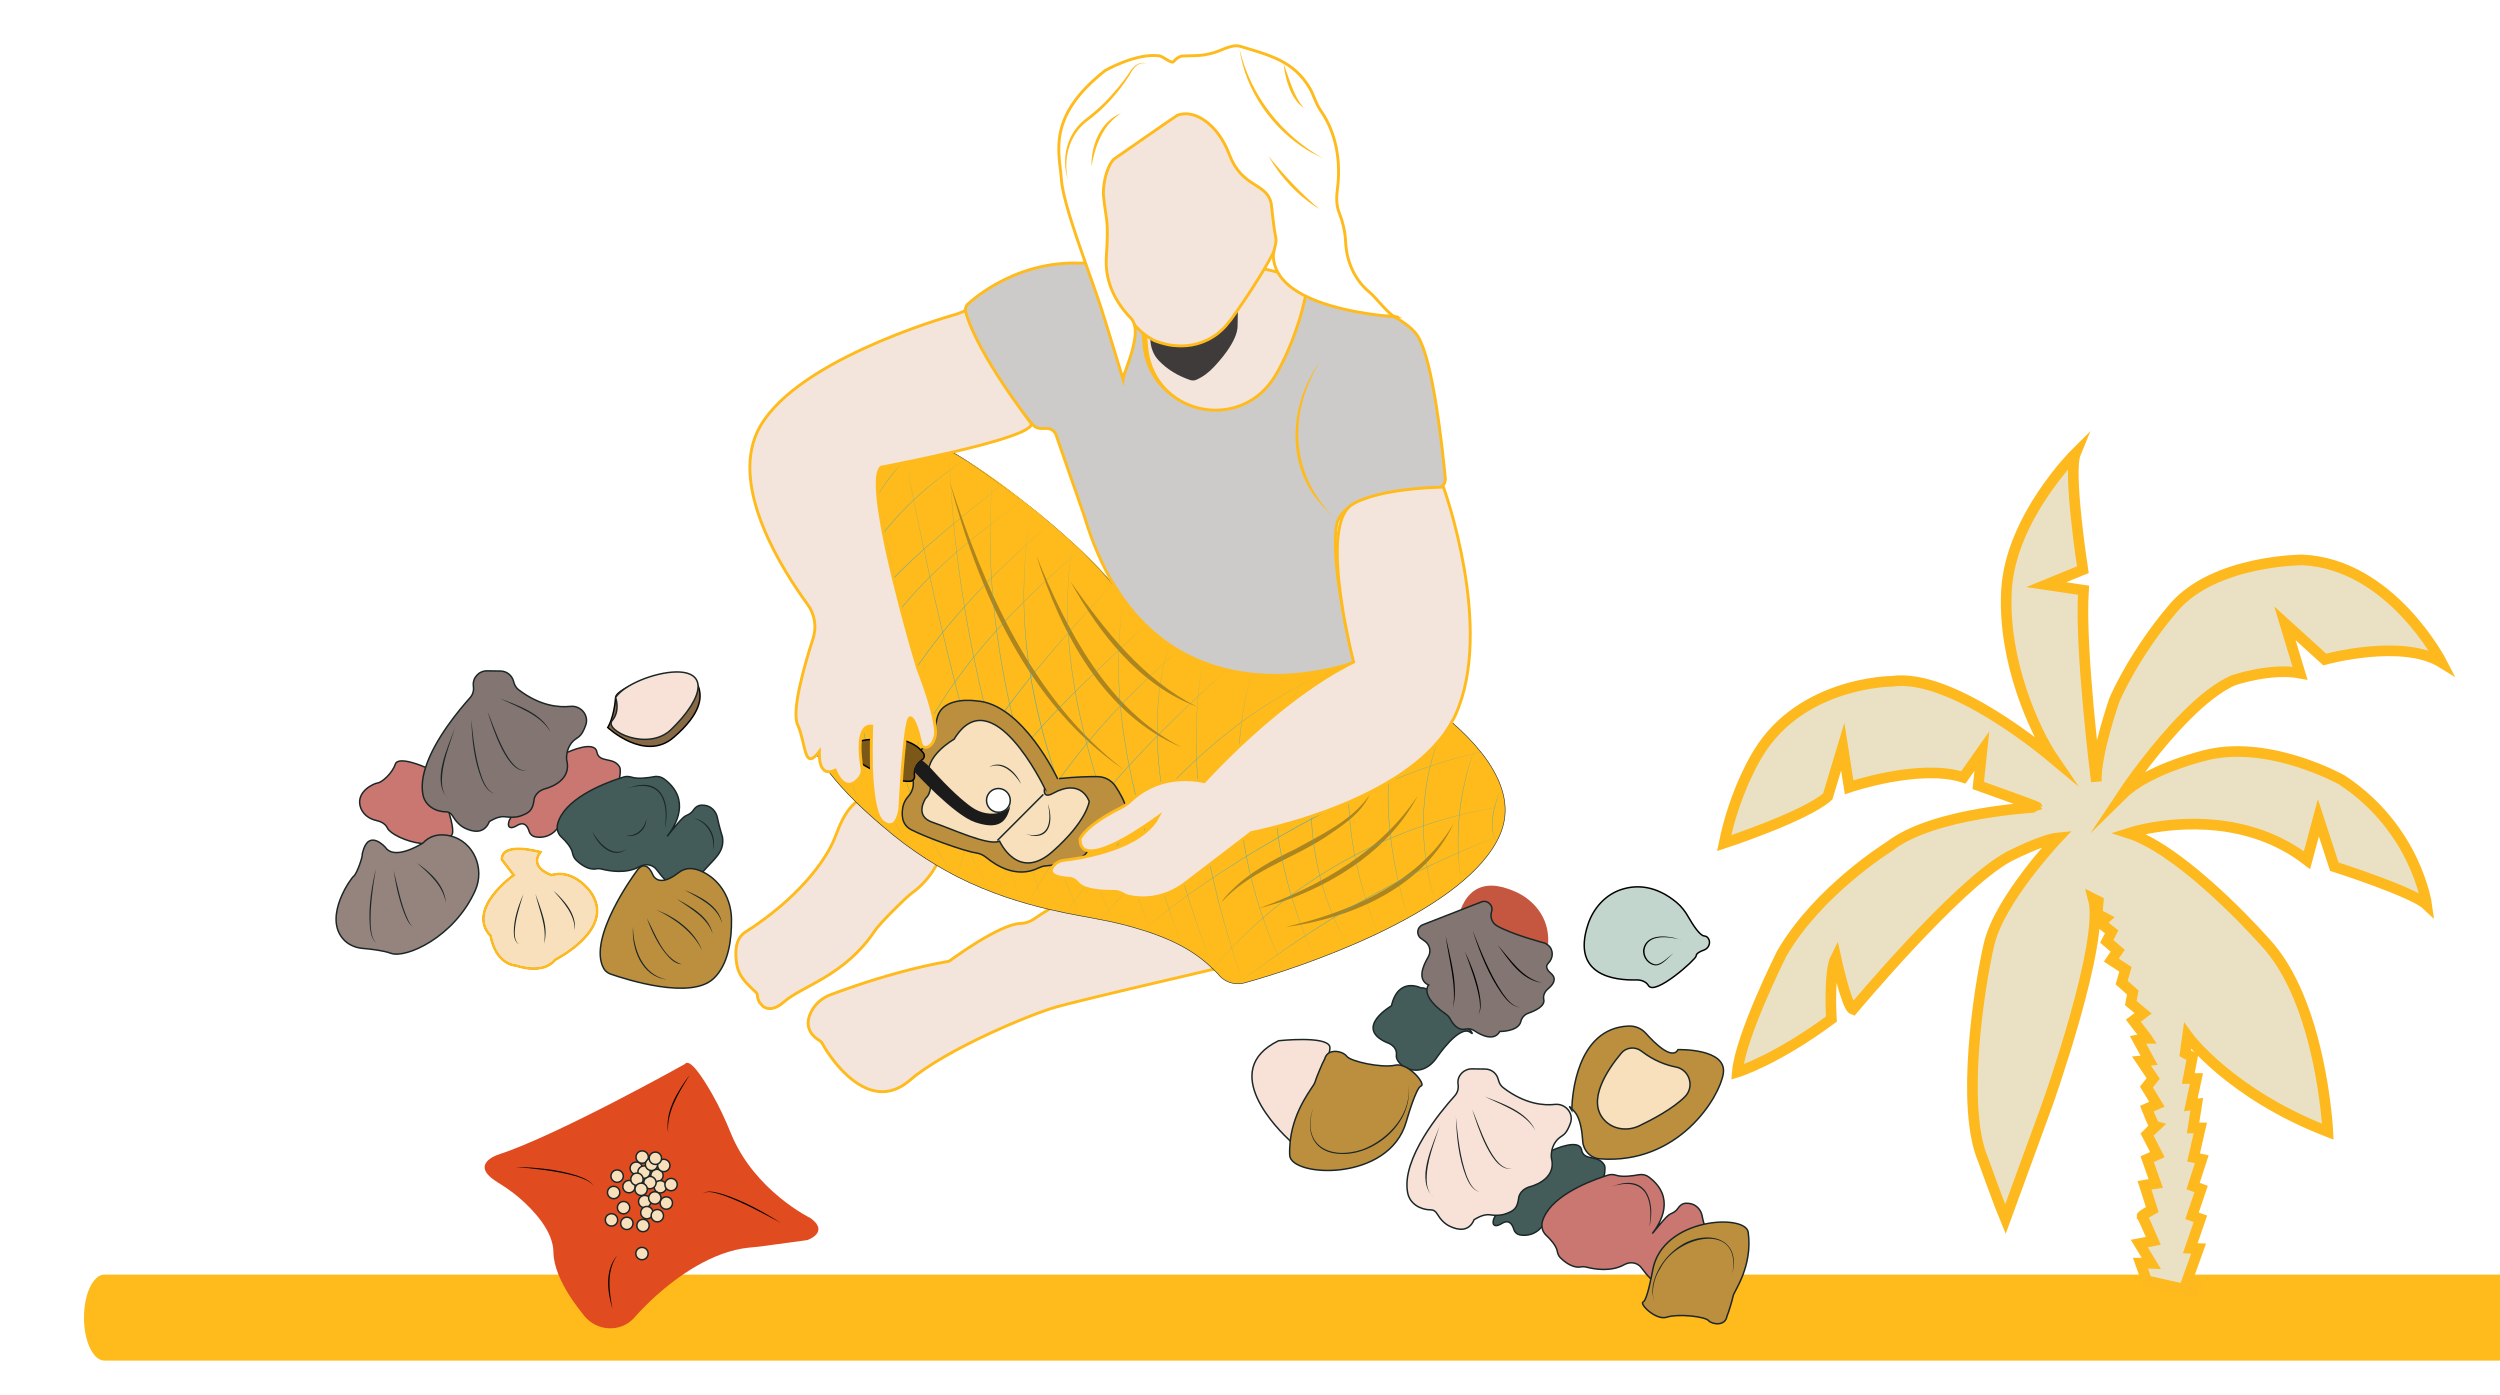 <svg width="785" height="438" viewBox="0 0 785 438" fill="none" xmlns="http://www.w3.org/2000/svg">
<g filter="url(#filter0_d_1_6383)">
<g filter="url(#filter1_d_1_6383)">
<path d="M785.94 388.226L16.802 388.226C13.25 388.226 10.371 394.27 10.371 401.726C10.371 409.182 13.25 415.226 16.802 415.226L785.94 415.226C789.492 415.226 792.371 409.182 792.371 401.726C792.371 394.27 789.492 388.226 785.94 388.226Z" fill="#FFBA1B"/>
</g>
<path d="M372.347 284.046C372.112 286.336 371.555 288.979 370.615 291.974C370.321 292.943 369.969 293.941 369.587 294.999C369.587 294.999 369.029 295.116 368.001 295.38C367.884 295.38 367.766 295.41 367.62 295.439C366.944 295.615 366.093 295.791 365.124 296.026L365.094 296.026C354.259 298.552 327.038 304.894 318.904 307.126C310.917 309.299 283.873 320.545 272.685 330.206C263.141 338.428 254.156 330.764 249.076 324.422C247.138 321.984 245.758 319.723 245.2 318.637C245.171 318.549 245.112 318.461 245.024 318.402C244.848 318.108 244.554 317.844 244.231 317.668C242.704 316.757 239.239 314.056 241.5 309.152C241.706 308.682 241.999 308.183 242.322 307.655C243.644 305.599 245.67 304.131 247.96 303.279C249.781 302.604 252.453 301.606 255.712 300.519C263.318 297.935 274.182 294.705 285.018 292.826C285.018 292.826 288.982 289.889 293.768 286.923C298.555 283.987 304.164 281.021 307.511 280.962C308.598 280.933 309.654 280.639 310.623 280.17C311.064 279.964 311.505 279.7 311.916 279.406C313.09 278.584 314.617 277.586 316.35 276.528C318.493 275.178 320.989 273.768 323.573 272.564C324.454 272.153 325.306 271.771 326.187 271.419L326.216 271.419C327.303 270.979 328.389 270.568 329.475 270.274C330.298 270.01 331.12 269.804 331.942 269.657L331.854 270.656L331.325 276.029C331.325 276.029 332.412 275.559 334.203 274.855C335.26 274.414 336.611 273.915 338.138 273.386L338.167 273.386C339.136 273.063 340.135 272.711 341.251 272.388C342.102 272.094 342.983 271.83 343.893 271.566C346.448 270.861 349.179 270.215 351.91 269.804C353.907 269.481 355.874 269.275 357.783 269.275C357.988 269.275 358.164 269.275 358.37 269.275L358.987 269.275C360.514 269.275 361.982 269.452 363.333 269.775C365.652 270.244 367.678 271.184 369.235 272.652C369.235 272.682 369.264 272.682 369.264 272.682C369.763 273.152 370.204 273.68 370.556 274.267C371.261 275.295 371.789 276.499 372.083 277.909C372.494 279.641 372.612 281.667 372.347 284.075L372.347 284.046Z" fill="#F3E5DC" stroke="#FFBA1B" stroke-width="0.91" stroke-miterlimit="10"/>
<path d="M283.638 256.149C283.638 256.149 283.345 257.617 282.434 259.761C282.082 260.613 281.612 261.611 281.025 262.668C280.555 263.49 280.027 264.371 279.439 265.223C277.912 267.396 275.886 269.598 273.214 271.507C271.658 272.622 263.23 280.903 261.674 283.282C252.277 297.435 238.829 300.577 233.161 305.599C230.342 308.065 228.169 308.065 226.76 307.126C226.731 307.096 226.701 307.067 226.672 307.067C226.319 306.685 225.967 306.333 225.644 305.951C225.585 305.922 225.585 305.863 225.526 305.834C225.057 305.041 224.792 304.101 224.792 303.279C224.792 302.897 223.941 302.163 222.825 301.135C221.151 299.52 218.92 297.2 218.391 294.029C217.716 290.153 217.774 285.748 221.092 283.634C237.008 273.533 246.375 261.435 249.253 253.771C250.662 250.071 252.16 246.371 254.832 243.728C255.126 243.434 255.449 243.141 255.772 242.906C256.007 242.7 256.242 242.524 256.477 242.377C256.858 242.113 257.24 241.878 257.651 241.643C258.884 240.968 260.088 240.439 261.204 240.028C261.997 239.735 262.731 239.5 263.465 239.323L263.494 239.323C265.726 238.766 267.723 238.707 269.514 239.03L269.543 239.03C269.543 239.03 269.749 239.03 269.867 239.088C270.953 239.265 271.951 239.617 272.862 240.058C272.862 240.058 272.871 240.058 272.891 240.058C274.447 240.792 275.798 241.819 276.943 243.023C278.852 244.932 280.261 247.281 281.289 249.425C281.348 249.513 281.377 249.572 281.407 249.66C281.407 249.689 281.436 249.718 281.436 249.748C282.728 252.508 283.374 254.945 283.58 255.797C283.609 256.002 283.638 256.12 283.638 256.12L283.638 256.149Z" fill="#F3E5DC" stroke="#FFBA1B" stroke-width="0.91" stroke-miterlimit="10"/>
<path d="M459.587 244.114C459.352 240.502 458.148 236.949 456.269 233.513C455.094 231.34 453.655 229.197 451.982 227.141C449.339 223.823 446.197 220.681 442.849 217.774C440.853 216.012 438.768 214.368 436.683 212.782L436.653 212.782C425.319 204.267 414.102 198.775 414.102 198.775C412.633 199.392 411.018 199.891 409.286 200.302C407.465 200.743 405.527 201.095 403.589 201.36C403.501 201.389 403.413 201.389 403.325 201.418C393.694 202.71 383.563 202.182 383.563 202.182C379.687 202.123 376.075 201.653 372.698 200.89L372.669 200.89C359.014 197.777 349.471 189.467 342.981 180.981C342.981 180.981 342.952 180.951 342.952 180.922C334.29 169.558 331.206 157.871 331.206 157.871C331.206 157.871 325.862 141.104 322.192 131.649C320.753 127.949 319.578 125.394 319.079 125.394C317.317 125.453 314.058 124.484 314.058 124.484C311.855 122.722 309.712 121.166 307.656 119.815C307.45 119.697 307.245 119.551 307.04 119.433C307.04 119.404 307.04 119.404 307.04 119.404C271.274 96.47 258.823 133.587 260.732 140.869C262.758 148.651 241.352 203.914 241.352 203.914C241.352 203.914 233.218 211.461 243.437 227.964C243.701 228.404 243.994 228.844 244.317 229.285C245.052 230.43 245.903 231.634 246.843 232.867C246.96 233.044 247.078 233.19 247.224 233.337C249.515 236.303 252.334 239.474 255.828 242.91C257.59 244.613 259.499 246.404 261.584 248.225C263.081 249.546 264.638 250.868 266.311 252.218L266.311 252.248C266.752 252.63 267.192 252.982 267.662 253.364C272.155 256.975 276.648 260.059 281.052 262.672C282.785 263.7 284.488 264.669 286.191 265.579L286.22 265.579C286.426 265.667 286.631 265.785 286.837 265.902C287.16 266.049 287.454 266.225 287.777 266.401C298.084 271.57 307.832 274.535 316.378 276.532C318.169 276.943 319.93 277.325 321.604 277.677L321.633 277.677C323.19 278 324.717 278.294 326.156 278.558C326.772 278.676 327.36 278.793 327.947 278.881C329.562 279.204 331.118 279.468 332.557 279.762C333.702 279.997 334.789 280.203 335.817 280.408C336.081 280.467 336.316 280.526 336.58 280.584L336.609 280.584C336.609 280.584 336.639 280.614 336.668 280.614C337.373 280.761 338.048 280.937 338.724 281.084C341.19 281.7 343.598 282.346 345.947 283.11C354.375 285.723 361.951 289.394 367.823 295.208L367.882 295.208C367.882 295.208 368 295.325 368.029 295.384C368.528 295.854 368.998 296.324 369.439 296.823C369.497 296.881 369.556 296.97 369.615 297.028C370.848 298.526 372.551 299.495 374.401 299.789C375.488 299.994 376.603 299.935 377.719 299.642C395.719 294.709 444.406 278.177 456.856 255.419C457.238 254.744 457.561 254.068 457.854 253.393C457.972 253.158 458.089 252.894 458.177 252.659C459.323 249.811 459.763 246.933 459.587 244.114ZM310.27 125.101C310.769 124.631 310.915 124.19 310.592 123.779C310.181 123.251 309.8 122.722 309.418 122.223C310.211 123.133 310.886 123.897 311.385 124.455C312.002 125.13 312.883 125.541 313.823 125.541L315.731 125.541C317.023 125.541 318.227 126.393 318.638 127.655L319.872 131.238L327.389 152.82C330.061 161.835 333.438 169.294 337.255 175.431C334.055 171.525 330.237 167.532 326.156 163.656C325.392 162.922 324.599 162.217 323.806 161.483C319.607 157.636 315.203 153.907 310.915 150.501C309.946 149.737 308.948 148.974 308.008 148.24C296.498 139.283 286.69 133.029 285.839 133.029C296.645 130.503 307.832 127.45 310.27 125.101Z" fill="#FFBA1B" stroke="#1A2626" stroke-width="0.176" stroke-miterlimit="10"/>
<path d="M440.795 141.216C440.883 142.332 440.384 143.359 439.533 143.947C439.033 144.299 438.446 144.505 437.8 144.505C431.399 144.593 417.128 145.356 410.315 150.495L410.286 150.495C408.377 151.963 407.056 153.754 406.674 155.957C405.529 162.505 407.026 173.839 408.788 183.236C408.935 184.146 409.082 185.057 409.258 185.908C409.346 186.407 409.434 186.907 409.552 187.406C410.902 194.072 412.165 198.975 412.165 198.975C412.165 198.975 411.783 199.122 411.079 199.357C409.728 199.827 407.085 200.62 403.591 201.354C403.503 201.383 403.415 201.383 403.327 201.413C395.78 202.969 384.269 204.232 372.2 201.324C367.179 200.121 362.04 198.182 357.048 195.246C357.048 195.246 357.019 195.246 357.019 195.217C355.991 194.659 355.022 194.013 354.024 193.308C352.233 192.104 350.5 190.724 348.767 189.197C348.767 189.197 348.738 189.197 348.738 189.168C344.627 185.556 340.781 181.034 337.286 175.455L337.257 175.455C333.44 169.288 330.063 161.83 327.391 152.815L319.873 131.232L318.64 127.649C318.229 126.387 317.025 125.535 315.733 125.535L313.824 125.535C312.885 125.535 312.003 125.124 311.387 124.449C310.888 123.891 310.212 123.127 309.42 122.217C308.715 121.395 307.922 120.455 307.041 119.427C307.041 119.398 307.041 119.398 307.041 119.398C300.052 111.029 288.864 96.23 290.01 88.595C290.098 87.949 290.274 87.362 290.568 86.804C290.568 86.804 304.516 72.885 326.01 73.619C326.597 73.619 327.214 73.619 327.801 73.531L327.89 73.531C328.829 73.414 330.356 73.179 332.471 72.973L332.5 72.973C333.087 72.915 333.733 72.856 334.408 72.768C337.345 72.503 341.015 72.239 345.185 72.063C345.214 79.052 345.391 88.595 345.89 95.407C346.095 98.373 346.36 100.811 346.683 102.308C347.916 107.799 350.941 112.057 354.875 114.905C354.964 114.964 355.052 115.023 355.11 115.082C364.243 121.542 378.044 120.514 385.532 109.884C389.29 104.569 394.018 93.411 396.073 83.486C396.367 82.047 396.602 80.637 396.778 79.287C396.778 79.198 396.807 79.081 396.807 78.993C397.395 79.198 394.459 77.26 398.57 79.551C402.592 81.841 415.865 85.482 424.762 90.445C428.11 92.324 430.841 94.38 432.221 96.611C437.007 104.364 439.914 131.672 440.825 141.216L440.795 141.216Z" fill="#CCCBCA" stroke="#FFBA1B" stroke-width="0.91" stroke-miterlimit="10"/>
<path d="M401.358 104.742C391.198 121.392 392.255 140.684 406.791 154.338C405.175 152.723 403.414 151.226 401.945 149.493C390.552 137.102 391.815 117.839 401.358 104.742Z" fill="#FFBA1B"/>
<path d="M397.63 79.639C396.337 90.474 390.7 104.393 386.383 110.559C375.577 125.888 351.645 121.277 347.505 102.984C346.389 98.021 346.066 82.751 346.007 72.738C360.278 72.122 380.305 72.797 396.249 79.14C396.719 79.316 397.16 79.492 397.63 79.668L397.63 79.639Z" fill="#F3E5DC" stroke="#FFBA1B" stroke-width="0.91" stroke-miterlimit="10"/>
<path opacity="0.74" d="M368.384 106.003C376.459 97.282 375.49 93.318 375.607 93.171L375.695 88.766C375.461 89.119 373.699 91.027 373.464 91.321L373.405 91.409C373.199 91.703 372.965 91.967 372.759 92.231C372.7 92.29 372.671 92.319 372.641 92.378C372.436 92.613 372.231 92.848 372.025 93.083C371.849 93.288 371.643 93.494 371.438 93.699C371.379 93.758 371.32 93.817 371.261 93.846C371.173 93.934 371.085 94.052 370.968 94.14C370.293 94.786 369.588 95.373 368.883 95.902C368.619 96.078 368.384 96.254 368.12 96.401C367.943 96.518 367.738 96.636 367.562 96.753C367.356 96.871 367.151 96.988 366.945 97.106C364.919 98.222 362.834 98.838 360.837 99.132C360.426 99.191 360.015 99.249 359.633 99.279L359.575 99.279C359.222 99.308 358.84 99.337 358.488 99.367C358.429 99.367 358.37 99.367 358.341 99.367C357.989 99.367 357.636 99.367 357.284 99.367C357.049 99.367 356.814 99.367 356.55 99.367L355.992 99.337C354.964 99.249 354.024 99.132 353.144 98.956C352.909 98.926 352.703 98.868 352.498 98.809C352.41 98.809 352.351 98.809 352.263 98.75C352.263 98.75 352.263 98.75 352.233 98.75L352.204 98.75C351.822 98.662 351.47 98.574 351.147 98.486C351.03 98.457 350.883 98.427 350.765 98.368C350.707 98.368 350.648 98.339 350.589 98.31C350.471 98.28 350.354 98.251 350.237 98.192C350.06 98.133 349.914 98.104 349.767 98.045C349.591 97.987 349.444 97.928 349.326 97.869C348.622 97.605 348.211 97.429 348.211 97.429C348.24 99.954 349.121 102.421 350.883 104.241C353.584 107.09 356.99 109.057 360.69 110.32C361.336 110.525 362.012 110.525 362.629 110.261C364.743 109.321 366.563 107.97 368.354 106.032L368.384 106.003Z" fill="#000002"/>
<path d="M336.637 36.301L335.668 39.413" stroke="#1A2626" stroke-width="1.028" stroke-miterlimit="10" stroke-linecap="round"/>
<path d="M391.052 60.028C388.585 70.159 377.045 86.397 373.492 91.389C373.345 91.565 373.198 91.741 373.052 91.888C373.052 91.888 372.699 92.387 372.053 93.151C371.877 93.327 371.701 93.532 371.495 93.767C371.378 93.885 371.29 93.973 371.172 94.09C370.967 94.325 370.702 94.56 370.438 94.795C370.056 95.147 369.587 95.529 369.117 95.911C368.999 95.999 368.911 96.087 368.794 96.146C368.03 96.704 367.237 97.144 366.445 97.585C366.151 97.732 365.887 97.849 365.593 97.966C365.388 98.055 365.182 98.143 364.976 98.231C364.771 98.319 364.536 98.407 364.33 98.495C362.158 99.288 360.014 99.611 357.988 99.611C357.577 99.611 357.166 99.611 356.755 99.582L356.696 99.582C356.343 99.582 355.962 99.523 355.609 99.493C355.551 99.493 355.492 99.493 355.462 99.493C355.11 99.464 354.758 99.405 354.405 99.347C354.17 99.317 353.936 99.258 353.701 99.2C353.524 99.17 353.319 99.112 353.143 99.082C352.144 98.847 351.234 98.583 350.382 98.29C350.177 98.231 349.971 98.143 349.766 98.055C349.707 98.025 349.619 97.996 349.56 97.966C349.56 97.966 349.56 97.966 349.531 97.966L349.501 97.966C349.296 97.849 349.061 97.731 348.855 97.614C347.975 97.115 347.152 96.586 346.36 95.97C346.125 95.764 345.86 95.559 345.625 95.382C345.625 95.382 345.625 95.353 345.596 95.353C345.361 95.147 345.126 94.942 344.921 94.736C344.656 94.501 344.422 94.267 344.157 94.002C343.864 93.709 343.599 93.415 343.335 93.121L342.983 92.71C342.983 92.71 342.748 92.387 342.63 92.24C342.483 92.064 342.366 91.888 342.248 91.712C342.014 91.418 341.955 90.919 341.603 90.802C332.764 88.012 325.746 49.721 333.557 39.326C333.557 39.326 353.73 24.409 353.906 24.203C358.017 19.535 357.635 24.761 371.172 29.254C380.275 32.279 385.443 45.052 388.233 51.13L388.321 51.336C388.586 52.158 390.171 57.091 391.023 60.116L391.052 60.028Z" fill="#F3E5DC" stroke="#FFBA1B" stroke-width="0.91" stroke-miterlimit="10"/>
<path d="M424.996 90.474C424.996 90.474 424.819 90.474 424.702 90.445C420.649 90.122 406.701 88.83 396.923 83.955C396.6 83.809 396.307 83.662 396.013 83.486C392.607 81.665 389.817 79.375 388.231 76.497C387.38 74.97 386.91 73.326 386.822 71.505C386.793 71.006 386.88 70.507 386.998 69.978C387.292 68.48 387.879 66.954 387.585 65.544C386.734 61.433 386.323 55.413 386.117 54.65C384.502 48.248 376.985 50.069 372.991 39.469C369.409 29.984 362.038 25.139 356.694 27.194C356.43 27.282 336.726 40.995 336.726 40.995C334.113 43.844 333.261 49.834 333.496 52.418C334.319 60.846 335.2 59.26 334.377 71.916C334.348 72.21 334.348 72.474 334.348 72.768C334.172 79.609 337.255 85.952 342.071 90.885C342.57 91.385 342.893 92.001 343.128 92.706C344.42 96.67 341.806 103.424 340.426 107.417C340.162 107.917 339.986 108.445 339.898 109.033C339.78 109.444 339.663 109.796 339.633 110.06C339.633 110.06 334.73 93.793 332.821 87.89C331.558 83.985 329.708 78.876 327.829 73.531C324.305 63.518 320.635 52.712 320.282 47.397C319.724 39.028 315.408 27.752 334.054 13.129C334.054 13.129 343.891 7.491 351.144 8.548C352.143 8.695 354.903 11.132 355.52 10.339C356.136 9.517 356.988 8.9 358.015 8.607L362.596 8.46C365.386 8.372 368.117 7.726 370.672 6.61C372.551 5.788 374.841 5.054 376.339 5.523C386.176 8.46 393.194 10.251 398.245 18.649C399.361 20.47 400.153 23.524 401.621 25.609C406.672 32.773 408.082 41.788 406.936 50.48C406.584 53.094 406.613 55.59 407.553 57.909C408.698 60.816 409.374 63.841 409.52 66.924C409.785 73.032 412.339 78.934 417.096 82.81C418.829 84.19 422.999 89.711 424.996 90.474Z" fill="white" stroke="#FFBA1B" stroke-width="0.91" stroke-miterlimit="10"/>
<path d="M425.405 90.563C425.405 90.563 425.14 90.534 424.994 90.475C425.963 90.563 426.198 90.563 425.405 90.563Z" fill="white" stroke="#FFBA1B" stroke-width="0.91" stroke-miterlimit="10"/>
<path d="M346.827 10.984C344.478 10.25 342.745 12.511 341.835 14.332C340.014 17.239 337.959 19.97 335.639 22.495C333.378 25.021 330.735 27.34 328.034 29.308C322.689 33.595 320.81 40.877 322.337 47.455C320.164 40.877 321.955 33.096 327.476 28.662C330.206 26.547 332.732 24.433 335.052 21.937C337.313 19.5 339.574 16.799 341.424 14.097C342.451 12.247 344.536 10.015 346.827 10.955L346.827 10.984Z" fill="#FFBA1B"/>
<path d="M339.103 26.516C333.318 30.099 330.852 36.823 329.736 43.225C329.53 36.647 332.584 28.983 339.103 26.516Z" fill="#FFBA1B"/>
<path d="M401.357 56.674C394.662 52.681 389.112 46.72 385.266 39.937C390.17 46.015 395.367 51.653 401.357 56.674Z" fill="#FFBA1B"/>
<path d="M376.25 6.489C379.657 21.112 389.64 33.621 402.678 40.874C401.034 39.993 399.301 39.23 397.686 38.261C386.44 31.449 378.101 19.527 376.221 6.489L376.25 6.489Z" fill="#FFBA1B"/>
<path d="M390.02 10.985C391.929 15.772 393.045 21.028 396.48 24.992C392.134 21.938 390.666 16.007 390.02 10.985Z" fill="#FFBA1B"/>
<path d="M161.335 292.358C157.37 297.262 149.207 294.237 149.207 294.237C142.218 293.532 141.073 284.899 141.073 284.899C133.145 276.501 148.297 265.783 148.297 265.783L144.567 260.879C144.567 255.065 156.695 258.559 156.695 258.559C152.936 263.463 160.189 265.783 160.189 265.783C167.178 263.698 172.317 270.922 172.317 270.922C180.92 282.58 161.335 292.358 161.335 292.358Z" fill="#F9E0BC" stroke="#1A2626" stroke-width="0.47" stroke-miterlimit="10"/>
<path d="M181.506 235.421C181.095 237.418 180.067 239.855 177.777 241.646C177.278 242.028 176.808 242.439 176.426 242.938C175.193 244.377 172.139 247.607 168.704 247.93C166.442 248.165 164.299 249.075 162.596 250.602L161.979 251.219C161.979 251.219 161.744 251.424 161.656 251.542C160.012 253.451 157.457 254.273 154.99 253.744C154.11 253.568 153.405 252.922 153.14 252.041C152.729 250.632 151.76 248.782 149.441 250.162C145.946 252.247 146.357 249.163 147.356 247.842C147.414 247.754 147.473 247.695 147.502 247.607C151.379 242.145 147.444 231.868 165.092 227.199C165.239 227.17 165.385 227.111 165.532 227.081C165.532 227.081 173.695 223.352 174.4 227.081C175.105 230.811 179.803 228.432 181.624 231.985C181.771 232.25 181.888 233.659 181.506 235.421Z" fill="#CA7771" stroke="#1A2626" stroke-width="0.47" stroke-miterlimit="10"/>
<path d="M198.507 222.559C189.492 230.341 177.834 219.447 177.834 219.447C177.834 219.447 179.831 216.363 180.301 209.991C180.36 209.228 181.417 208.259 183.09 207.29C183.149 207.261 183.179 207.231 183.237 207.202C189.374 203.737 203.264 200.301 206.2 206.38C206.347 206.703 206.494 207.084 206.582 207.495C207.11 209.874 207.521 214.807 198.507 222.559Z" fill="#886945" stroke="black" stroke-width="0.47" stroke-miterlimit="10"/>
<path d="M206.2 206.382C206.318 209.993 202.735 215.249 197.714 220.095C190.402 227.083 176.572 220.388 179.215 217.276C181.857 214.163 180.301 209.993 180.301 209.993C180.918 209.054 181.887 208.173 183.091 207.292C183.149 207.262 183.179 207.233 183.238 207.204C188.758 203.357 199.065 200.655 203.616 202.682C205.349 203.445 206.142 204.737 206.2 206.382Z" fill="#F8E2D7" stroke="#1A2626" stroke-width="0.47" stroke-miterlimit="10"/>
<path d="M128.855 253.185C128.855 253.185 128.62 253.42 128.502 253.508C126.182 255.74 122.835 256.268 119.517 255.886C114.378 255.328 109.386 252.686 108.652 251.012C108.006 249.573 106.42 248.898 105.07 248.604C102.72 248.105 100.665 246.431 100.078 244.082C98.932 239.413 104.423 237.005 105.539 236.858C106.949 236.712 110.208 233.775 111.119 230.956C112.058 228.166 120.456 231.896 120.456 231.896L120.633 231.984C123.07 233.129 126.3 240.411 128.003 246.137C129.031 249.602 129.501 252.509 128.855 253.185Z" fill="#CA7771" stroke="#1A2626" stroke-width="0.47" stroke-miterlimit="10"/>
<path d="M136.197 270.686C129.59 285.339 114.409 292.064 109.74 290.331C107.302 289.45 103.426 289.01 100.93 288.804C98.464 288.599 96.085 287.542 94.529 285.603C88.744 278.468 97.26 266.634 98.082 266.106C99.022 265.46 101.018 259.734 100.725 259.264L100.872 258.647C102.751 251.012 108.036 257.091 108.036 257.091C110.65 260.937 117.903 256.856 119.518 255.887C119.724 255.769 119.841 255.681 119.841 255.681C121.779 253.596 124.187 252.98 126.595 253.185C127.27 253.244 127.887 253.332 128.503 253.508C135.668 255.27 139.368 263.639 136.197 270.686Z" fill="#95837E" stroke="#1A2626" stroke-width="0.47" stroke-miterlimit="10"/>
<path d="M105.073 263.46C104.104 269.45 103.164 275.529 103.399 281.636C103.576 283.604 103.722 285.806 105.249 287.245C103.605 285.924 103.311 283.633 103.106 281.666C102.665 275.558 103.663 269.391 105.102 263.46L105.073 263.46Z" fill="#1A2626"/>
<path d="M110.502 263.93C111.941 269.421 112.881 275.147 115.347 280.315C115.729 281.02 116.14 281.754 116.904 282.136C115.377 281.402 114.731 279.669 114.085 278.201C112.264 273.65 111.236 268.775 110.532 263.93L110.502 263.93Z" fill="#1A2626"/>
<path d="M117.815 261.911C122.043 264.701 126.8 269.106 126.976 274.509C126.183 269.223 121.691 265.2 117.815 261.911Z" fill="#1A2626"/>
<path d="M207.674 264.779C206.881 265.66 206.117 266.659 205.413 267.774C202.564 272.238 198.864 270.27 195.899 267.305C194.9 266.306 193.99 265.161 193.226 264.133C191.993 262.43 189.703 262.078 187.882 263.106C183.654 265.484 178.309 264.486 176.078 263.928C175.52 263.781 174.932 263.693 174.345 263.81C171.761 264.339 169.177 262.313 167.826 260.991C167.239 260.404 166.945 259.641 166.769 258.848C166.446 257.056 164.596 255.06 163.246 253.797C162.511 253.122 162.071 252.211 161.983 251.213C161.924 250.743 161.953 250.273 162.071 249.804C164.009 242.051 175.96 237.236 181.51 235.415C182.009 235.239 182.45 235.092 182.832 234.975C183.683 234.71 184.593 234.798 185.445 235.063C187.383 235.65 190.496 235.239 192.375 234.886C193.52 234.652 194.695 234.945 195.605 235.65C204.15 242.11 199.07 250.303 196.486 253.621C198.394 251.301 201.155 247.631 202.388 247.131C203.269 246.779 204.121 246.28 204.649 245.487C205.853 243.696 207.057 243.754 208.261 243.872C210.287 244.107 211.873 245.751 212.255 247.748C212.754 250.303 213.87 253.885 213.87 253.885C214.545 258.672 211.139 260.727 207.674 264.779Z" fill="#435C59" stroke="#1A2626" stroke-width="0.47" stroke-miterlimit="10"/>
<path d="M195.75 251.271C197.042 241.757 194.164 235.326 183.564 238.674L186.353 237.793C195.456 235.561 197.512 244.165 195.75 251.271Z" fill="#1A2626"/>
<path d="M210.784 257.967C211.636 253.562 209.111 249.275 204.853 247.895C209.375 248.687 212.311 253.65 210.784 257.967Z" fill="#1A2626"/>
<path d="M173.022 252.162C175.166 255.861 179.277 260.442 183.799 257.594C179.483 261.118 174.549 256.243 173.022 252.162Z" fill="#1A2626"/>
<path d="M189.965 248.135C190.024 251.424 186.852 254.243 183.564 253.392C186.852 253.568 189.348 251.307 189.965 248.135Z" fill="#1A2626"/>
<path d="M216.687 279.668C216.775 285.717 215.835 293.792 211.078 298.255C203.914 305.039 183.799 298.608 178.69 296.846C177.809 296.523 177.045 295.936 176.575 295.113C171.26 285.629 186.677 264.839 186.677 264.839C189.789 260.023 191.962 265.632 191.962 265.632C191.962 265.632 192.814 268.069 195.897 267.306C196.984 267.041 198.334 266.366 200.067 265.015C202.416 263.165 205.118 263.517 207.672 264.78C207.79 264.809 207.878 264.868 207.995 264.927C213.428 267.717 216.628 273.531 216.687 279.668Z" fill="#BC8F3F" stroke="#1A2626" stroke-width="0.47" stroke-miterlimit="10"/>
<path d="M185.764 281.962C185.822 288.892 188.759 297.084 196.335 298.582C188.524 297.672 185.176 288.921 185.764 281.962Z" fill="#1A2626"/>
<path d="M190.114 279.312C192.816 284.245 195.224 291.88 201.008 293.759C199.393 293.701 198.043 292.643 196.956 291.528C193.755 288.063 191.7 283.687 190.114 279.312Z" fill="#1A2626"/>
<path d="M193.079 276.674C199.187 278.994 205.148 283.31 207.526 289.565C204.59 283.545 198.952 279.552 193.079 276.674Z" fill="#1A2626"/>
<path d="M199.451 273.233C203.944 275.699 209.729 278.841 210.786 284.274C209.112 279.047 203.68 276.257 199.451 273.233Z" fill="#1A2626"/>
<path d="M201.917 270.445C206.645 272.413 212.929 275.379 213.722 281.017C212.312 275.555 206.41 273 201.917 270.445Z" fill="#1A2626"/>
<path d="M170.938 218.621C170.673 219.414 170.35 220.148 170.027 220.735C169.616 221.528 169.029 222.233 168.265 222.703C166.239 223.936 165.417 225.757 165.094 227.196C164.801 228.546 164.918 229.574 164.918 229.574C166.856 236.798 157.929 238.736 157.929 238.736C154.699 239.852 154.67 242.318 154.67 242.318C154.229 245.489 153.084 246.165 150.999 247.016C149.883 247.486 148.709 247.633 147.505 247.604C146.888 247.604 146.242 247.545 145.596 247.457C143.335 247.134 140.663 248.984 140.663 248.984C139.048 252.889 135.671 252.302 133.146 251.127C131.443 250.335 130.151 248.925 129.182 247.31C128.8 246.693 128.418 246.312 128.007 246.136C127.743 245.989 127.479 245.93 127.214 245.93C123.749 245.93 120.49 243.992 119.814 240.586C119.286 237.914 119.668 234.948 120.637 231.982C123.456 223.085 131.267 213.805 134.585 210.106C135.466 209.136 135.847 207.815 135.642 206.523L135.642 206.376C135.319 203.822 137.404 201.59 139.988 201.649L144.128 201.707C146.037 201.707 147.71 202.999 148.239 204.849L148.357 205.319C148.621 206.229 149.149 207.052 149.883 207.61C156.667 212.778 162.657 213.159 166.034 212.807C169.293 212.425 171.995 215.509 170.938 218.621Z" fill="#837572" stroke="#1A2626" stroke-width="0.47" stroke-miterlimit="10"/>
<path d="M129.946 219.151C128.243 224.936 125.63 230.633 125.776 236.77C125.864 238.737 126.452 240.851 128.096 242.143C121.9 236.74 127.802 225.435 129.975 219.151L129.946 219.151Z" fill="#1A2626"/>
<path d="M134.935 216.502C135.61 222.903 136.227 229.422 138.458 235.5C139.281 237.409 140.279 239.582 142.422 240.287C140.22 239.758 139.016 237.556 138.194 235.618C135.786 229.569 135.17 222.932 134.964 216.502L134.935 216.502Z" fill="#1A2626"/>
<path d="M140.045 214.334C142.041 218.709 146.652 234.331 152.642 232.833C146.358 234.801 141.513 218.944 140.045 214.334Z" fill="#1A2626"/>
<path d="M143.95 210.285C149.676 212.516 157.282 215.042 159.954 221.003C156.694 215.306 149.559 213.104 143.95 210.285Z" fill="#1A2626"/>
<path d="M490.681 360.391C490.27 362.388 489.242 364.855 486.981 366.646C486.482 367.027 486.012 367.439 485.601 367.908C484.397 369.347 481.314 372.607 477.908 372.93C475.647 373.135 473.474 374.075 471.8 375.572L471.183 376.189C471.183 376.189 470.949 376.395 470.86 376.512C469.216 378.421 466.632 379.243 464.165 378.744C463.284 378.538 462.58 377.892 462.345 377.041C461.934 375.602 460.935 373.752 458.645 375.132C455.15 377.246 455.532 374.134 456.531 372.812C456.589 372.754 456.619 372.695 456.677 372.607C460.553 367.145 456.589 356.838 474.296 352.169C474.443 352.14 474.59 352.081 474.736 352.052C474.736 352.052 482.9 348.322 483.604 352.052C484.28 355.781 489.007 353.402 490.828 356.956C490.975 357.22 491.063 358.629 490.681 360.391Z" fill="#435C59" stroke="#1A2626" stroke-width="0.47" stroke-miterlimit="10"/>
<path d="M515.79 332.466C516.318 334.844 516.729 339.777 507.715 347.559C498.7 355.34 487.042 344.446 487.042 344.446C487.042 344.446 489.068 341.334 489.538 334.962C489.803 331.291 513.646 322.834 515.819 332.466L515.79 332.466Z" fill="#886945" stroke="black" stroke-width="0.47" stroke-miterlimit="10"/>
<path d="M489.509 334.965C489.509 334.965 491.066 339.164 488.423 342.276C485.78 345.389 499.61 352.084 506.922 345.066C514.234 338.077 518.433 330.149 512.824 327.653C507.216 325.157 492.916 329.826 489.509 334.965Z" fill="#EFC281" stroke="black" stroke-width="0.47" stroke-miterlimit="10"/>
<path d="M523.129 379.777C523.335 384.915 518.431 386.824 514.614 392.756C512.147 396.602 509.035 395.692 506.362 393.46C506.01 393.196 505.687 392.902 505.393 392.609C504.278 391.522 503.25 390.26 502.428 389.115C501.194 387.411 498.904 387.059 497.054 388.087C492.825 390.465 487.51 389.496 485.279 388.909C484.721 388.762 484.104 388.674 483.546 388.792C480.933 389.32 478.378 387.323 476.998 385.973C476.411 385.415 476.117 384.651 475.97 383.829C475.618 382.067 473.768 380.041 472.417 378.808C471.712 378.103 471.243 377.163 471.184 376.194C471.096 375.754 471.125 375.284 471.243 374.814C473.181 367.062 485.132 362.246 490.682 360.396C491.181 360.22 491.651 360.073 492.033 359.956C492.884 359.692 493.765 359.809 494.617 360.073C496.584 360.661 499.697 360.22 501.576 359.868C502.721 359.662 503.896 359.926 504.806 360.631C513.175 366.974 508.476 374.932 505.834 378.338C507.772 376.047 510.356 372.641 511.589 372.142C512.47 371.79 513.292 371.261 513.821 370.498C515.025 368.677 516.229 368.736 517.433 368.883C519.459 369.117 521.074 370.733 521.456 372.729C521.602 373.581 521.837 374.521 522.102 375.401C522.571 377.251 523.07 378.866 523.07 378.866C523.129 379.189 523.129 379.483 523.129 379.777Z" fill="#CA7771" stroke="#1A2626" stroke-width="0.47" stroke-miterlimit="10"/>
<path d="M504.924 376.253C506.216 366.739 503.338 360.308 492.737 363.656L495.527 362.775C504.63 360.543 506.686 369.147 504.924 376.253Z" fill="#1A2626"/>
<path d="M480.142 343.599C479.878 344.392 479.526 345.126 479.203 345.743C478.792 346.506 478.234 347.211 477.47 347.681C475.444 348.914 474.622 350.705 474.299 352.174C474.005 353.524 474.123 354.552 474.123 354.552C476.061 361.776 467.105 363.714 467.105 363.714C463.904 364.859 463.845 367.296 463.845 367.296C463.434 370.468 462.289 371.172 460.175 371.995C459.059 372.464 457.884 372.611 456.68 372.611C456.034 372.611 455.418 372.523 454.772 372.435C452.54 372.141 449.868 373.991 449.868 373.991C448.224 377.867 444.876 377.28 442.351 376.105C440.618 375.313 439.326 373.903 438.357 372.288C437.77 371.26 437.065 370.908 436.419 370.908C432.954 370.908 429.695 368.97 429.019 365.593C426.905 354.934 439.326 340.046 443.789 335.084C444.67 334.115 445.023 332.823 444.847 331.501C444.847 331.501 444.817 331.413 444.817 331.354C444.494 328.8 446.609 326.597 449.193 326.627L453.333 326.685C455.241 326.685 456.915 327.978 457.414 329.827L457.561 330.297C457.796 331.208 458.325 332.03 459.088 332.588C465.872 337.756 471.832 338.167 475.209 337.785C478.498 337.433 481.199 340.487 480.142 343.599Z" fill="#F8E2D7" stroke="#1A2626" stroke-width="0.47" stroke-miterlimit="10"/>
<path d="M439.15 344.13C437.446 349.915 434.833 355.612 434.98 361.749C435.068 363.716 435.655 365.83 437.3 367.122C431.104 361.719 437.006 350.414 439.179 344.13L439.15 344.13Z" fill="#1A2626"/>
<path d="M444.115 341.481C444.791 347.882 445.407 354.401 447.639 360.479C448.461 362.388 449.459 364.561 451.603 365.266C449.401 364.737 448.197 362.535 447.375 360.597C444.967 354.548 444.35 347.911 444.145 341.481L444.115 341.481Z" fill="#1A2626"/>
<path d="M449.254 339.313C451.251 343.688 455.861 359.339 461.851 357.812C455.567 359.78 450.722 343.923 449.254 339.313Z" fill="#1A2626"/>
<path d="M453.125 335.287C458.851 337.518 466.456 340.044 469.129 346.005C465.869 340.308 458.734 338.106 453.125 335.287Z" fill="#1A2626"/>
<path d="M151.411 271.535C151.411 271.535 145.802 285.366 150.001 287.539L151.411 271.535Z" fill="#F9E0BC"/>
<path d="M151.411 271.535C150.177 275.558 148.768 279.611 148.621 283.81C148.65 285.16 148.797 286.717 150.031 287.539C148.68 286.863 148.357 285.19 148.327 283.81C148.298 279.552 149.737 275.382 151.44 271.535L151.411 271.535Z" fill="#1A2626"/>
<path d="M155.139 271.685C155.139 271.685 159.661 284.282 157.782 287.395L155.139 271.685Z" fill="#F9E0BC"/>
<path d="M155.139 271.685C156.813 276.56 159.456 282.256 157.782 287.395C158.868 282.139 156.255 276.795 155.139 271.685Z" fill="#1A2626"/>
<path d="M160.714 270.596C161.184 270.742 168.643 278.524 167.409 283.193L160.714 270.596Z" fill="#F9E0BC"/>
<path d="M160.714 270.596C164.15 273.65 168.29 278.26 167.409 283.193C167.674 278.26 163.768 274.09 160.714 270.596Z" fill="#1A2626"/>
<path d="M480.552 339.143L480.552 339.671C480.346 339.378 479.084 337.528 480.552 339.143Z" fill="#BC8F3F" stroke="#1A2626" stroke-width="0.47" stroke-miterlimit="10"/>
<path d="M528.121 328.039C527.035 335.468 514.114 356.757 489.36 354.878C486.453 354.672 484.163 352.294 483.987 349.387C483.781 346.127 483.164 342.104 481.491 340.166C481.109 339.726 480.815 339.403 480.551 339.138C480.668 335.35 481.931 313.885 498.346 313.18C500.401 313.092 502.427 313.914 503.807 315.471C506.656 318.671 512.059 323.957 513.909 320.58C513.909 320.58 529.296 320.11 528.121 328.039Z" fill="#BC8F3F" stroke="#1A2626" stroke-width="0.47" stroke-miterlimit="10"/>
<path d="M496.057 321.721C491.74 326.889 485.163 336.608 490.742 342.687C493.473 345.682 497.995 346.269 501.665 344.537C505.923 342.511 512.383 339.075 516.083 335.346C519.167 332.233 517.522 326.86 513.205 326.037C510.416 325.509 506.452 324.187 502.4 321.045C500.461 319.548 497.642 319.812 496.086 321.691L496.057 321.721Z" fill="#F9E0BC" stroke="#1A2626" stroke-width="0.47" stroke-miterlimit="10"/>
<path d="M448.781 315.229C445.345 312.41 438.21 322.981 438.21 322.981C435.508 326.974 432.102 327.532 429.489 326.71C428.725 326.446 428.05 326.093 427.463 325.682C426.141 324.713 425.319 323.421 425.466 322.364C425.847 319.251 422.353 318.312 422.353 318.312C412.076 313.672 423.91 306.83 423.91 306.83C426.083 297.493 433.218 301.222 433.218 301.222C433.688 301.104 434.334 301.251 435.068 301.633C438.973 303.483 445.815 310.853 448.341 314.054C449.339 315.317 449.633 315.933 448.781 315.229Z" fill="#435C59" stroke="#1A2626" stroke-width="0.47" stroke-miterlimit="10"/>
<path d="M522.016 289.328C520.842 289.739 519.579 290.355 519.579 291.207C519.579 292.176 506.6 303.863 504.604 300.457C503.869 299.194 502.284 298.665 500.815 298.695C494.003 298.871 480.378 297.344 485.605 281.34C487.308 276.114 491.243 271.738 496.499 270.182C500.992 268.831 506.953 268.978 513.472 274.381C514.969 275.644 516.173 277.2 517.142 278.933C518.522 281.311 520.724 284.805 522.134 284.893C522.78 284.952 523.191 285.275 523.455 285.745C524.277 287.066 523.485 288.828 522.016 289.328Z" fill="#C2D6CE" stroke="black" stroke-width="0.47" stroke-miterlimit="10"/>
<path d="M514.734 286.073C511.035 285.075 504.281 284.164 503.4 289.186C503.106 291.329 504.751 293.62 506.953 293.825C508.862 293.766 510.976 291.3 512.503 290.301C510.917 291.535 509.126 294.031 506.923 294.148C504.486 294.001 502.636 291.564 502.93 289.156C503.928 283.871 510.917 284.693 514.705 286.102L514.734 286.073Z" fill="black"/>
<path d="M473.064 287.743C472.712 291.061 471.273 294.732 467.837 298.402C467.544 298.754 467.191 299.136 466.81 299.489C465.4 300.839 463.726 301.867 461.906 302.66C461.142 302.983 460.232 303.394 459.38 303.834C457.442 304.833 455.592 306.007 455.416 306.976C455.299 307.593 454.946 307.975 454.447 308.18C453.537 308.621 452.509 308.357 451.805 307.681C451.423 307.329 451.158 306.888 451.041 306.36C450.747 305.156 450.277 303.834 449.455 303.746C448.868 303.688 444.904 298.49 442.643 294.027C441.292 291.325 440.529 288.888 441.556 288.066C441.556 288.066 441.733 287.919 441.85 287.86C443.201 287.244 443.905 285.746 444.023 284.278C444.17 282.545 444.463 280.372 445.08 278.229C445.256 277.73 445.403 277.23 445.579 276.761C447.136 272.591 450.072 268.92 455.651 269.096C457.677 269.155 460.114 269.772 462.933 271.035C467.955 273.296 471.86 277.671 472.858 283.074C473.123 284.513 473.24 286.069 473.064 287.743Z" fill="#C55740"/>
<path d="M455.096 299.461C455.096 299.461 458.502 292.238 455.33 288.802C453.187 286.482 449.076 287.51 448.195 290.564C447.695 292.208 449.252 293.823 451.19 296.818L455.125 299.491L455.096 299.461Z" fill="#C55740"/>
<path d="M404.379 321.58C402.794 328.686 392.663 349.74 392.663 349.74C392.663 349.74 392.457 349.564 392.134 349.27C388.581 346.011 369.318 327.13 388.464 317.792C388.464 317.792 403.616 316.147 404.555 319.642C404.643 320.024 404.585 320.699 404.379 321.58Z" fill="#F8E2D7" stroke="#1A2626" stroke-width="0.47" stroke-miterlimit="10"/>
<path d="M433.216 331.998C431.601 332.468 428.576 343.186 428.576 343.186C423.203 362.331 392.194 360.687 391.959 353.698C391.9 352.142 391.988 350.674 392.135 349.264C393.31 338.928 399.476 332.292 399.887 330.853C400.357 329.208 402.207 325.009 402.207 325.009L402.912 323.6C403.176 322.601 403.705 321.955 404.38 321.574C406.201 320.546 409.049 321.486 409.901 322.689C411.075 324.304 420.854 326.419 425.053 325.479C425.816 325.303 426.638 325.391 427.46 325.685C428.165 325.92 428.84 326.272 429.486 326.712C432.217 328.533 434.302 331.675 433.216 331.998Z" fill="#BC8F3F" stroke="#1A2626" stroke-width="0.47" stroke-miterlimit="10"/>
<path d="M399.417 338.784C399.417 338.784 394.366 351.763 407.022 353.084C412.425 353.642 417.74 351.645 421.822 348.033C426.138 344.216 430.778 338.255 429.046 331.09" fill="#BC8F3F"/>
<path d="M399.417 338.784C395.423 350.559 404.556 355.404 414.892 351.88C422.967 348.826 430.896 340.281 429.046 331.09C431.571 342.542 419.297 353.759 408.226 353.348C399.476 353.26 396.48 346.389 399.417 338.784Z" fill="#1A2626"/>
<path d="M531.207 397.889C530.943 399.357 529.739 403.027 529.739 403.027L529.269 404.261C528.799 407.491 524.571 406.933 523.455 405.641C522.31 404.378 513.882 403.438 510.417 404.584C506.952 405.758 501.608 400.326 502.959 399.797C503.311 399.65 503.663 398.916 504.016 397.918C504.544 396.42 505.044 394.277 505.396 392.603C505.719 391.076 505.924 389.931 505.924 389.931C507.393 381.474 514.939 376.981 522.104 375.396C529.005 373.869 535.553 375.043 535.935 377.921C537.403 388.727 531.471 396.479 531.207 397.889Z" fill="#BC8F3F" stroke="#1A2626" stroke-width="0.47" stroke-miterlimit="10"/>
<path d="M530.915 391.16C534.204 374.335 513.619 378.827 508.393 389.193C506.337 392.394 505.309 396.475 506.572 400.205C505.926 398.384 505.691 396.387 506.014 394.449C507.189 388.723 511.329 383.672 516.527 381.059C525.013 377.183 533.734 380.795 530.886 391.16L530.915 391.16Z" fill="#1A2626"/>
<path d="M240.498 380.39L226.022 382.358C224.788 382.534 223.555 382.622 222.322 382.739C210.605 383.884 199.653 391.901 192.928 397.921C188.641 401.797 186.057 404.88 186.057 404.88C185.998 404.939 185.939 404.997 185.851 405.085C181.593 409.431 174.458 408.991 170.553 404.293C169.202 402.619 167.499 400.417 165.884 397.921C163.211 393.722 160.804 388.7 160.774 384.119C160.686 377.512 154.578 371.023 150.056 367.117C147.913 365.268 145.564 363.682 143.185 362.214C134.053 356.546 143.391 353.581 143.391 353.581C162.037 347.502 202.031 325.127 202.031 325.127C203.529 323.13 207.405 328.915 210.576 334.464C212.867 338.458 214.775 342.628 216.508 346.886C223.878 364.974 241.555 373.519 241.555 373.519C247.604 377.953 240.498 380.39 240.498 380.39Z" fill="#E04B20"/>
<path d="M203.56 328.509C200.242 334.029 196.248 340.019 196.806 346.685C195.661 340.049 199.772 333.618 203.56 328.509Z" fill="black"/>
<path d="M148.883 357.426C155.314 357.543 161.862 358.16 168.028 360.068C170.025 360.773 172.198 361.595 173.49 363.357C172.051 361.713 169.937 361.037 167.94 360.362C161.744 358.63 155.314 358.013 148.912 357.426L148.883 357.426Z" fill="black"/>
<path d="M179.307 401.969C177.692 396.595 176.811 389.724 180.834 385.173C177.339 390.076 178.308 396.39 179.307 401.969Z" fill="black"/>
<path d="M232.247 375.024C226.345 371.852 220.443 368.622 214.129 366.332C212.074 365.744 209.725 364.746 207.64 365.686C209.666 364.57 212.133 365.48 214.218 366.038C220.619 368.152 226.58 371.441 232.247 375.024Z" fill="black"/>
<path d="M193.285 362.036C194.355 362.036 195.222 361.168 195.222 360.098C195.222 359.027 194.355 358.16 193.285 358.16C192.214 358.16 191.346 359.027 191.346 360.098C191.346 361.168 192.214 362.036 193.285 362.036Z" fill="#F9E0BC" stroke="#1A2626" stroke-width="0.47" stroke-miterlimit="10"/>
<path d="M194.34 365.592C195.41 365.592 196.278 364.724 196.278 363.654C196.278 362.583 195.41 361.716 194.34 361.716C193.269 361.716 192.402 362.583 192.402 363.654C192.402 364.724 193.269 365.592 194.34 365.592Z" fill="#F9E0BC" stroke="#1A2626" stroke-width="0.47" stroke-miterlimit="10"/>
<path d="M197.718 364.892C198.788 364.892 199.656 364.024 199.656 362.954C199.656 361.884 198.788 361.016 197.718 361.016C196.647 361.016 195.78 361.884 195.78 362.954C195.78 364.024 196.647 364.892 197.718 364.892Z" fill="#F9E0BC" stroke="#1A2626" stroke-width="0.47" stroke-miterlimit="10"/>
<path d="M184.504 365.534C185.574 365.534 186.442 364.667 186.442 363.596C186.442 362.526 185.574 361.658 184.504 361.658C183.434 361.658 182.566 362.526 182.566 363.596C182.566 364.667 183.434 365.534 184.504 365.534Z" fill="#F9E0BC" stroke="#1A2626" stroke-width="0.47" stroke-miterlimit="10"/>
<path d="M186.792 359.753C187.862 359.753 188.73 358.885 188.73 357.815C188.73 356.745 187.862 355.877 186.792 355.877C185.722 355.877 184.854 356.745 184.854 357.815C184.854 358.885 185.722 359.753 186.792 359.753Z" fill="#F9E0BC" stroke="#1A2626" stroke-width="0.47" stroke-miterlimit="10"/>
<path d="M188.645 356.255C189.715 356.255 190.583 355.387 190.583 354.317C190.583 353.246 189.715 352.379 188.645 352.379C187.574 352.379 186.707 353.246 186.707 354.317C186.707 355.387 187.574 356.255 188.645 356.255Z" fill="#F9E0BC" stroke="#1A2626" stroke-width="0.47" stroke-miterlimit="10"/>
<path d="M191.082 364.272C192.153 364.272 193.02 363.405 193.02 362.334C193.02 361.264 192.153 360.396 191.082 360.396C190.012 360.396 189.144 361.264 189.144 362.334C189.144 363.405 190.012 364.272 191.082 364.272Z" fill="#F9E0BC" stroke="#1A2626" stroke-width="0.47" stroke-miterlimit="10"/>
<path d="M182.8 372.141C183.871 372.141 184.738 371.274 184.738 370.203C184.738 369.133 183.871 368.265 182.8 368.265C181.73 368.265 180.862 369.133 180.862 370.203C180.862 371.274 181.73 372.141 182.8 372.141Z" fill="#F9E0BC" stroke="#1A2626" stroke-width="0.47" stroke-miterlimit="10"/>
<path d="M183.827 377.074C184.897 377.074 185.765 376.206 185.765 375.135C185.765 374.065 184.897 373.197 183.827 373.197C182.757 373.197 181.889 374.065 181.889 375.135C181.889 376.206 182.757 377.074 183.827 377.074Z" fill="#F9E0BC" stroke="#1A2626" stroke-width="0.47" stroke-miterlimit="10"/>
<path d="M196.221 370.696C197.291 370.696 198.159 369.828 198.159 368.758C198.159 367.688 197.291 366.82 196.221 366.82C195.151 366.82 194.283 367.688 194.283 368.758C194.283 369.828 195.151 370.696 196.221 370.696Z" fill="#F9E0BC" stroke="#1A2626" stroke-width="0.47" stroke-miterlimit="10"/>
<path d="M189.436 370.237C190.507 370.237 191.374 369.369 191.374 368.299C191.374 367.229 190.507 366.361 189.436 366.361C188.366 366.361 187.498 367.229 187.498 368.299C187.498 369.369 188.366 370.237 189.436 370.237Z" fill="#F9E0BC" stroke="#1A2626" stroke-width="0.47" stroke-miterlimit="10"/>
<path d="M179.01 375.984C180.08 375.984 180.948 375.116 180.948 374.046C180.948 372.975 180.08 372.108 179.01 372.108C177.939 372.108 177.071 372.975 177.071 374.046C177.071 375.116 177.939 375.984 179.01 375.984Z" fill="#F9E0BC" stroke="#1A2626" stroke-width="0.47" stroke-miterlimit="10"/>
<path d="M192.608 369.09C193.678 369.09 194.546 368.222 194.546 367.152C194.546 366.082 193.678 365.214 192.608 365.214C191.537 365.214 190.67 366.082 190.67 367.152C190.67 368.222 191.537 369.09 192.608 369.09Z" fill="#F9E0BC" stroke="#1A2626" stroke-width="0.47" stroke-miterlimit="10"/>
<path d="M188.909 377.75C189.979 377.75 190.847 376.883 190.847 375.812C190.847 374.742 189.979 373.874 188.909 373.874C187.838 373.874 186.97 374.742 186.97 375.812C186.97 376.883 187.838 377.75 188.909 377.75Z" fill="#F9E0BC" stroke="#1A2626" stroke-width="0.47" stroke-miterlimit="10"/>
<path d="M188.582 386.559C189.652 386.559 190.52 385.692 190.52 384.621C190.52 383.551 189.652 382.683 188.582 382.683C187.511 382.683 186.643 383.551 186.643 384.621C186.643 385.692 187.511 386.559 188.582 386.559Z" fill="#F9E0BC" stroke="#1A2626" stroke-width="0.47" stroke-miterlimit="10"/>
<path d="M190.113 373.701C191.183 373.701 192.051 372.834 192.051 371.763C192.051 370.693 191.183 369.825 190.113 369.825C189.042 369.825 188.175 370.693 188.175 371.763C188.175 372.834 189.042 373.701 190.113 373.701Z" fill="#F9E0BC" stroke="#1A2626" stroke-width="0.47" stroke-miterlimit="10"/>
<path d="M193.399 374.665C194.469 374.665 195.337 373.797 195.337 372.727C195.337 371.656 194.469 370.789 193.399 370.789C192.329 370.789 191.461 371.656 191.461 372.727C191.461 373.797 192.329 374.665 193.399 374.665Z" fill="#F9E0BC" stroke="#1A2626" stroke-width="0.47" stroke-miterlimit="10"/>
<path d="M179.686 367.381C180.756 367.381 181.624 366.513 181.624 365.443C181.624 364.373 180.756 363.505 179.686 363.505C178.616 363.505 177.748 364.373 177.748 365.443C177.748 366.513 178.616 367.381 179.686 367.381Z" fill="#F9E0BC" stroke="#1A2626" stroke-width="0.47" stroke-miterlimit="10"/>
<path d="M180.776 362.242C181.846 362.242 182.714 361.374 182.714 360.304C182.714 359.234 181.846 358.366 180.776 358.366C179.706 358.366 178.838 359.234 178.838 360.304C178.838 361.374 179.706 362.242 180.776 362.242Z" fill="#F9E0BC" stroke="#1A2626" stroke-width="0.47" stroke-miterlimit="10"/>
<path d="M189.23 360.981C190.3 360.981 191.167 360.113 191.167 359.042C191.167 357.972 190.3 357.104 189.23 357.104C188.159 357.104 187.292 357.972 187.292 359.042C187.292 360.113 188.159 360.981 189.23 360.981Z" fill="#F9E0BC" stroke="#1A2626" stroke-width="0.47" stroke-miterlimit="10"/>
<path d="M186.999 363.217C188.069 363.217 188.937 362.35 188.937 361.279C188.937 360.209 188.069 359.341 186.999 359.341C185.928 359.341 185.061 360.209 185.061 361.279C185.061 362.35 185.928 363.217 186.999 363.217Z" fill="#F9E0BC" stroke="#1A2626" stroke-width="0.47" stroke-miterlimit="10"/>
<path d="M188.318 366.383C189.388 366.383 190.256 365.515 190.256 364.445C190.256 363.375 189.388 362.507 188.318 362.507C187.247 362.507 186.38 363.375 186.38 364.445C186.38 365.515 187.247 366.383 188.318 366.383Z" fill="#F9E0BC" stroke="#1A2626" stroke-width="0.47" stroke-miterlimit="10"/>
<path d="M191.581 358.549C192.651 358.549 193.519 357.681 193.519 356.611C193.519 355.54 192.651 354.673 191.581 354.673C190.511 354.673 189.643 355.54 189.643 356.611C189.643 357.681 190.511 358.549 191.581 358.549Z" fill="#F9E0BC" stroke="#1A2626" stroke-width="0.47" stroke-miterlimit="10"/>
<path d="M195.424 358.893C196.494 358.893 197.362 358.025 197.362 356.955C197.362 355.884 196.494 355.017 195.424 355.017C194.353 355.017 193.486 355.884 193.486 356.955C193.486 358.025 194.353 358.893 195.424 358.893Z" fill="#F9E0BC" stroke="#1A2626" stroke-width="0.47" stroke-miterlimit="10"/>
<path d="M192.786 356.633C193.856 356.633 194.724 355.766 194.724 354.695C194.724 353.625 193.856 352.757 192.786 352.757C191.715 352.757 190.847 353.625 190.847 354.695C190.847 355.766 191.715 356.633 192.786 356.633Z" fill="#F9E0BC" stroke="#1A2626" stroke-width="0.47" stroke-miterlimit="10"/>
<path d="M337.287 175.461C330.092 166.857 321.518 159.663 312.944 152.528C304.34 145.539 295.501 138.462 285.811 133.03C295.677 138.169 304.516 145.245 313.237 152.175C321.753 159.428 330.386 166.623 337.287 175.461Z" fill="#FFBA1B"/>
<g opacity="0.36">
<path d="M285.251 142.366C285.251 142.366 301.108 206.41 339.663 232.515L285.251 142.366Z" fill="#FFBA1B"/>
<path d="M285.251 142.366C296.027 175.842 311.121 210.491 339.663 232.515C309.77 212.048 294.119 176.4 285.251 142.366Z" fill="#1A2626"/>
<path d="M312.441 165.535C312.441 165.535 327.123 212.87 358.132 225.702L312.441 165.535Z" fill="#FFBA1B"/>
<path d="M312.441 165.535C321.925 188.909 334.758 213.781 358.132 225.702C333.671 215.572 320.017 189.614 312.441 165.535Z" fill="#1A2626"/>
<path d="M323.188 173.705C323.188 173.705 340.924 204.479 362.83 212.877L323.188 173.705Z" fill="#FFBA1B"/>
<path d="M323.188 173.705C333.965 188.886 345.799 204.42 362.83 212.877C344.888 206.27 332.203 189.914 323.188 173.705Z" fill="#1A2626"/>
<path d="M417.034 240.624C417.152 240.976 413.305 249.844 385.204 262.529C385.204 262.529 374.016 269.283 370.521 274.305" fill="#FFBA1B"/>
<path d="M417.034 240.624C414.333 246.614 408.167 250.431 402.91 254.043C392.075 261.003 379.36 264.556 370.521 274.334C371.344 272.983 372.46 271.809 373.575 270.693C379.302 264.908 386.437 261.091 393.69 257.626C401.971 252.986 411.543 248.67 417.034 240.624Z" fill="#1A2626"/>
<path d="M432.188 240.83C431.836 241.417 420.178 264.732 382.181 276.272L432.188 240.83Z" fill="#FFBA1B"/>
<path d="M432.188 240.83C423.614 257.274 406.817 268.08 389.727 274.07C387.232 274.863 384.706 275.568 382.181 276.272C401.532 269.137 420.619 258.419 432.188 240.83Z" fill="#1A2626"/>
<path d="M443.496 249.456C443.496 249.456 433.248 274.651 390.641 282.109L443.496 249.456Z" fill="#FFBA1B"/>
<path d="M443.496 249.456C434.247 269.483 411.46 279.349 390.641 282.109L398.422 280.083C416.041 274.974 434.012 265.841 443.496 249.456Z" fill="#1A2626"/>
</g>
<path d="M473.151 301.433C472.123 302.255 471.448 303.547 471.742 304.839C472.211 306.895 469.158 308.363 466.867 309.156C465.722 309.567 464.841 310.536 464.548 311.74C463.784 314.97 457.941 314.882 457.941 314.882C456.149 318.053 452.214 316.145 450.041 314.706C449.542 314.353 448.926 314.118 448.338 314.06C447.986 314.06 447.634 314.06 447.281 314.119C444.668 314.765 442.994 312.21 442.319 310.859C442.025 310.301 441.585 309.861 441.085 309.508C435.712 305.779 434.919 303.107 435.066 301.639C435.124 300.728 435.565 300.288 435.565 300.288C432.012 298.673 433.715 294.415 435.447 291.508C436.446 289.834 436.005 287.632 434.39 286.516L433.216 285.665L433.186 285.665C431.63 284.519 431.924 282.082 433.744 281.377L445.578 276.767L448.573 275.593L452.156 274.213C454.065 273.449 456.002 275.299 455.356 277.266C454.799 278.969 455.503 280.819 457.03 281.7C461.787 284.461 472.065 287.133 472.065 287.133C472.211 287.192 472.358 287.28 472.505 287.368C472.711 287.485 472.887 287.603 473.063 287.749C474.854 289.159 474.825 291.831 473.122 293.505C472.476 294.151 472.27 295.179 474.032 296.676C475.97 298.379 474.678 300.17 473.151 301.433Z" fill="#837572" stroke="#1A2626" stroke-width="0.47" stroke-miterlimit="10"/>
<path d="M440.937 284.899C442.434 292.211 444.96 300.11 443.257 307.509C444.372 300.022 441.876 292.357 440.937 284.899Z" fill="black"/>
<path d="M449.54 283.523C452.183 290.188 454.855 296.942 458.848 302.903C460.229 304.753 461.785 306.955 464.222 307.308C461.726 307.102 459.994 304.929 458.584 303.079C454.414 297.177 451.742 290.335 449.511 283.523L449.54 283.523Z" fill="black"/>
<path d="M457.236 287.72C461.347 292.213 464.841 298.144 471.213 299.613C464.636 298.732 460.848 292.536 457.236 287.72Z" fill="black"/>
<path d="M446.987 289.808C449.19 294.477 451.098 299.41 451.803 304.549C451.979 306.223 452.126 308.132 451.186 309.629C451.979 308.073 451.715 306.282 451.509 304.608C450.599 299.528 448.749 294.683 446.987 289.808Z" fill="black"/>
<path d="M251.042 185.415C247.548 204.796 249.545 225.292 256.945 243.557C249.369 225.322 247.372 204.796 251.042 185.415Z" fill="#4EA9B4"/>
<path d="M254.774 175.459C254.334 203.355 256.977 233.424 272.804 257.239C256.8 233.483 254.128 203.414 254.774 175.459Z" fill="#4EA9B4"/>
<path d="M257.882 165.537C262.199 200.04 266.075 236.54 286.395 265.904C265.928 236.628 262.023 200.07 257.882 165.537Z" fill="#4EA9B4"/>
<path d="M263.17 149.031C267.134 169.851 271.627 190.582 276.795 211.137C279.379 221.414 282.139 231.662 285.369 241.734C288.776 251.689 291.83 262.142 298.319 270.599C291.83 262.172 288.717 251.718 285.281 241.764C282.022 231.692 279.232 221.444 276.619 211.166C271.509 190.582 267.105 169.851 263.17 149.031Z" fill="#4EA9B4"/>
<path d="M271.687 137.056C280.819 182.894 291.508 228.526 307.1 272.631C291.331 228.585 280.643 182.894 271.687 137.056Z" fill="#4EA9B4"/>
<path d="M285.136 132.973C286.398 181.571 298.878 229.053 314.705 274.773C298.702 229.111 286.222 181.571 285.136 132.973Z" fill="#4EA9B4"/>
<path d="M298.611 141.426C294.735 188.673 307.655 235.451 326.125 278.557C307.479 235.509 294.529 188.703 298.611 141.426Z" fill="#4EA9B4"/>
<path d="M310.914 150.442C302.369 199.569 318.197 236.773 336.696 280.908C317.874 236.391 302.222 200.068 310.914 150.442Z" fill="#4EA9B4"/>
<path d="M323.809 161.488C316.879 203.978 334.028 244.589 348.387 283.673C333.852 244.677 316.703 204.008 323.809 161.488Z" fill="#4EA9B4"/>
<path d="M339.604 180.781C334.054 217.311 346.417 253.164 357.692 287.403C346.24 253.223 333.878 217.281 339.604 180.781Z" fill="#4EA9B4"/>
<path d="M354.17 192.848C344.363 225.854 355.55 260.151 366.415 291.454C355.374 260.21 344.187 225.824 354.17 192.848Z" fill="#4EA9B4"/>
<path d="M364.532 199.1C359.041 232.78 366.324 267.049 377.1 298.997C366.147 267.137 358.865 232.78 364.532 199.1Z" fill="#4EA9B4"/>
<path d="M379.748 203.149C371.703 233.688 376.607 266.81 390.114 295.088C376.43 266.899 371.526 233.658 379.748 203.149Z" fill="#4EA9B4"/>
<path d="M395.927 204.709C381.186 231.988 387.793 264.935 399.862 291.95C387.617 264.993 380.981 231.959 395.927 204.709Z" fill="#4EA9B4"/>
<path d="M406.173 202.828C395.807 230.019 395.396 262.408 410.313 288.013C395.22 262.466 395.601 229.96 406.173 202.828Z" fill="#4EA9B4"/>
<path d="M418.945 201.6C406.26 226.853 409.049 257.392 419.327 282.998C408.873 257.422 406.113 226.795 418.945 201.6Z" fill="#4EA9B4"/>
<path d="M429.52 209.354C419.302 231.201 422.414 256.631 429.08 279.094C422.238 256.689 419.125 231.172 429.52 209.354Z" fill="#4EA9B4"/>
<path d="M440.999 217.751C432.806 235.075 432.072 255.278 437.475 273.543C431.896 255.337 432.63 235.017 440.999 217.751Z" fill="#4EA9B4"/>
<path d="M450.016 226.147C445.318 239.361 443.615 253.749 445.847 267.609C443.439 253.749 445.142 239.273 450.016 226.147Z" fill="#4EA9B4"/>
<path d="M457.033 255.802C453.979 250.575 456.122 244.261 458.002 239.005C456.299 244.32 454.155 250.545 457.033 255.802Z" fill="#4EA9B4"/>
<path d="M457.97 253.332C428.782 264.784 401.179 280.347 376.308 299.434C401.091 280.171 428.694 264.608 457.97 253.332Z" fill="#4EA9B4"/>
<path d="M459.765 244.086C424.117 249.313 390.465 268.165 367.326 295.797C390.348 268.018 424.058 249.137 459.765 244.086Z" fill="#4EA9B4"/>
<path d="M452.19 227.082C432.428 231.546 413.84 240.003 396.134 249.693C378.456 259.442 361.161 270.13 345.745 283.256C361.102 270.072 378.368 259.324 396.046 249.517C413.782 239.885 432.399 231.458 452.19 227.053L452.19 227.082Z" fill="#4EA9B4"/>
<path d="M436.652 212.784C397.392 226.262 359.806 248.197 332.468 279.822C359.688 248.05 397.304 226.086 436.652 212.784Z" fill="#4EA9B4"/>
<path d="M399.655 204.066C366.444 219.688 342.6 248.905 321.399 277.947C342.453 248.817 366.356 219.541 399.655 204.066Z" fill="#4EA9B4"/>
<path d="M372.935 200.659C349.297 222.183 326.276 245.264 310.536 273.395C326.099 245.176 349.18 222.066 372.935 200.659Z" fill="#4EA9B4"/>
<path d="M357.431 194.867C333.587 215.569 312.621 240.587 300.494 269.981C312.445 240.47 333.47 215.451 357.431 194.867Z" fill="#4EA9B4"/>
<path d="M346.356 187.503C322.835 210.231 294.851 232.959 287.716 266.581C294.675 232.871 322.689 210.113 346.356 187.503Z" fill="#4EA9B4"/>
<path d="M336.226 174.346C324.539 187.413 312.558 200.304 302.34 214.634C292.326 228.817 281.256 243.411 278.408 260.971C281.197 243.411 292.238 228.729 302.193 214.517C312.441 200.246 324.48 187.384 336.226 174.346Z" fill="#4EA9B4"/>
<path d="M326.128 163.656C299.054 187.177 272.685 215.689 266.283 252.248C272.509 215.631 298.907 187.059 326.128 163.656Z" fill="#4EA9B4"/>
<path d="M316.791 155.351C296.559 172.882 277.795 192.556 265.345 216.488C261.087 224.269 257.504 232.726 256.946 241.712C257.475 232.726 261.028 224.269 265.257 216.458C277.56 192.438 296.5 172.823 316.791 155.351Z" fill="#4EA9B4"/>
<path d="M308.038 148.217C277.352 170.475 253.772 192.674 248.252 232.081C253.743 192.322 277.088 170.563 308.038 148.217Z" fill="#4EA9B4"/>
<path d="M301.314 143.342C288.834 153.649 275.826 163.544 264.873 175.554C253.861 187.535 246.05 202.07 240.148 217.164C245.992 202.041 253.744 187.476 264.726 175.437C275.708 163.456 288.775 153.619 301.284 143.342L301.314 143.342Z" fill="#4EA9B4"/>
<path d="M289.627 135.645C272.83 146.744 258.618 161.955 251.659 181.071C258.471 161.838 272.713 146.598 289.627 135.645Z" fill="#4EA9B4"/>
<path d="M269.867 136.758C267.195 139.841 264.728 143.1 262.555 146.565C264.582 143.012 267.078 139.724 269.867 136.758Z" fill="#4EA9B4"/>
<path d="M319.139 235.626C319.139 235.626 308.098 211.841 293.504 211.078C293.504 211.078 282.845 209.375 281.23 216.598C279.585 223.822 280.408 223.469 277.853 225.173C275.298 226.876 271.686 230.194 273.36 234.745C274.505 237.799 273.155 240.002 272.156 241.117C271.363 241.998 270.805 243.085 270.541 244.23C270.071 246.52 269.983 249.897 273.096 251.512C277.324 253.715 289.275 258.178 293.68 258.853C294.825 259.03 295.883 259.588 296.793 260.322C299.7 262.729 306.19 266.929 313.061 263.552C313.736 263.229 314.441 262.964 315.204 262.906C318.611 262.583 328.741 261.32 328.565 257.356C328.389 253.392 330.591 249.985 334.379 249.516C335.084 249.428 335.847 249.369 336.699 249.339C343.746 249.163 340.017 242.028 337.257 237.887C335.994 236.008 333.909 234.892 331.648 234.863C329.035 234.833 324.983 234.922 319.55 235.479" fill="#BC8F3F"/>
<path d="M319.139 235.626C319.139 235.626 308.098 211.841 293.504 211.078C293.504 211.078 282.845 209.375 281.23 216.598C279.585 223.822 280.408 223.469 277.853 225.173C275.298 226.876 271.686 230.194 273.36 234.745C274.505 237.799 273.155 240.002 272.156 241.117C271.363 241.998 270.805 243.085 270.541 244.23C270.071 246.52 269.983 249.897 273.096 251.512C277.324 253.715 289.275 258.178 293.68 258.853C294.825 259.03 295.883 259.588 296.793 260.322C299.7 262.73 306.19 266.929 313.061 263.552C313.736 263.229 314.441 262.964 315.204 262.906C318.611 262.583 328.741 261.32 328.565 257.356C328.389 253.392 330.591 249.985 334.379 249.516C335.084 249.428 335.847 249.369 336.699 249.339C343.746 249.163 340.017 242.028 337.257 237.887C335.994 236.008 333.909 234.892 331.648 234.863C329.035 234.833 324.983 234.922 319.55 235.479" stroke="#1A2626" stroke-width="0.47" stroke-miterlimit="10"/>
<path d="M315.025 238.509C315.025 238.509 298.405 203.683 286.571 223.123C286.571 223.123 276.94 228.555 278.79 235.103C280.111 239.743 277.703 241.622 277.703 241.622C277.703 241.622 273.827 247.231 279.876 249.227C285.925 251.254 297.289 256.686 300.872 255.13C300.872 255.13 306.627 268.021 317.492 258.389C328.386 248.758 329.003 242.679 329.003 242.679C329.003 242.679 326.683 235.074 317.492 240.183C317.492 240.183 314.379 242.063 314.996 238.48L315.025 238.509Z" fill="#F9E0BC" stroke="#1A2626" stroke-width="0.47" stroke-miterlimit="10"/>
<path d="M300.172 254.916L314.619 240.439" stroke="#1A2626" stroke-width="0.47" stroke-miterlimit="10"/>
<path d="M300.495 246.051C302.555 246.051 304.224 244.381 304.224 242.322C304.224 240.262 302.555 238.592 300.495 238.592C298.436 238.592 296.766 240.262 296.766 242.322C296.766 244.381 298.436 246.051 300.495 246.051Z" fill="white" stroke="#1A2626" stroke-width="0.47" stroke-miterlimit="10"/>
<path d="M307.63 237.182C305.515 233.805 301.816 229.929 297.529 231.897C301.669 229.254 306.103 233.453 307.63 237.182Z" fill="#1A2626"/>
<path d="M316.028 243.41C317.643 247.815 317.202 254.422 310.948 253.394L309.039 252.895C316.351 254.657 317.32 249.254 316.028 243.41Z" fill="#1A2626"/>
<path d="M260.998 223.205C260.998 223.205 254.773 223.058 254.773 226.171C254.773 229.284 258.649 231.457 258.649 231.457C258.649 231.457 267.458 236.683 272.773 236.331C273.624 236.272 274.271 235.509 274.153 234.628C273.977 233.277 274.212 231.192 276.531 229.577C277.236 229.107 277.442 228.138 276.943 227.463C275.416 225.349 271.246 221.737 260.763 223.058" fill="#7C5818"/>
<path d="M260.998 223.205C260.998 223.205 254.773 223.058 254.773 226.171C254.773 229.284 258.649 231.457 258.649 231.457C258.649 231.457 267.458 236.683 272.773 236.331C273.624 236.272 274.271 235.509 274.153 234.628C273.977 233.277 274.212 231.192 276.531 229.577C277.236 229.107 277.442 228.138 276.943 227.463C275.416 225.349 271.246 221.737 260.763 223.058" stroke="black" stroke-width="0.47" stroke-miterlimit="10"/>
<path d="M274.038 233.277C274.038 233.277 286.547 246.931 293.125 249.163C299.82 251.424 303.314 249.985 304.371 243.319C304.371 243.319 304.665 245.052 301.288 246.079C298.146 247.019 294.74 246.314 292.068 244.406C289.337 242.468 285.285 238.915 279.529 232.513C278.59 231.456 277.533 230.487 276.388 229.665L276.27 229.577C276.27 229.577 273.98 231.251 274.038 233.277Z" fill="#1C1B1B"/>
<path d="M310.269 125.1C307.832 127.449 296.644 130.503 285.838 133.028L285.809 133.028C285.603 133.087 285.368 133.116 285.163 133.175L285.133 133.175C277.616 134.907 270.392 136.375 266.546 137.139C264.725 137.491 263.668 137.697 263.668 137.697C262.464 138.783 262.229 141.984 262.611 146.447L262.611 146.506C262.846 149.296 263.316 152.526 263.932 156.02C264.05 156.754 264.197 157.488 264.343 158.222C265.195 162.715 266.281 167.56 267.427 172.288C267.456 172.405 267.485 172.493 267.515 172.611C268.249 175.606 268.983 178.543 269.717 181.362C269.776 181.538 269.805 181.714 269.864 181.89C269.864 181.949 269.893 181.978 269.893 182.037C269.952 182.242 270.011 182.448 270.069 182.653C270.069 182.712 270.099 182.771 270.099 182.83C270.099 182.888 270.128 182.918 270.128 182.977C270.128 183.035 270.128 183.094 270.187 183.153C272.448 191.698 274.445 198.481 275.002 200.331C275.091 200.624 275.149 200.801 275.149 200.801C275.149 200.801 278.468 209.111 279.995 215.688L279.995 215.747C280.318 217.039 280.523 218.243 280.641 219.3L280.641 219.359C280.817 220.533 280.817 221.532 280.611 222.266C280.464 222.883 280.259 223.382 280.053 223.793C280.053 223.793 280.053 223.852 280.024 223.852C279.349 225.202 278.409 225.643 277.675 225.702C277.499 225.731 277.322 225.702 277.146 225.643L277.117 225.643C276.647 225.467 276.324 225.085 276.206 224.586C276.118 224.233 276.03 223.822 275.884 223.323C275.267 220.651 274.092 216.569 272.83 216.364C272.213 216.246 271.655 219.388 271.156 223.587C270.833 226.377 270.539 229.636 270.304 232.749C270.246 233.924 270.158 235.039 270.069 236.096C270.04 236.654 270.011 237.154 269.981 237.682L269.981 237.741C269.981 238.211 269.922 238.651 269.893 239.092C269.688 242.439 269.57 244.788 269.57 244.788C269.57 244.788 269.541 244.994 269.512 245.317C269.335 246.257 268.924 248.195 267.926 249.252C267.603 249.604 267.221 249.868 266.781 249.927L266.751 249.927C266.047 250.103 265.195 249.839 264.138 248.987C263.697 248.635 263.345 248.107 263.022 247.431C262.17 245.728 261.613 243.056 261.231 240.031C260.937 237.653 260.761 235.039 260.643 232.514C260.643 231.809 260.614 231.105 260.614 230.429L260.614 230.37L260.614 230.312C260.585 229.02 260.585 227.728 260.585 226.583C260.585 225.32 260.585 224.204 260.614 223.206C260.614 220.651 260.731 219.006 260.731 219.006C259.586 218.889 258.764 219.33 258.206 220.152C257.619 221.062 257.296 222.266 257.149 223.705C256.944 225.966 257.149 228.55 257.413 230.517C257.501 231.163 257.59 231.721 257.678 232.191C257.854 233.189 257.59 234.217 257.002 235.01C256.151 236.126 255.329 236.772 254.594 237.066C251.276 238.416 249.25 232.837 249.25 232.837C248.457 233.189 247.811 233.336 247.253 233.336L247.165 233.336C245.139 233.248 244.523 231.075 244.346 229.284C244.258 228.52 244.258 227.845 244.288 227.405L244.288 226.935C244.288 226.935 244.2 227.052 244.17 227.082C243.906 227.434 243.671 227.728 243.465 227.963C239.413 232.397 240.059 224.351 237.446 218.537C235.478 214.161 239.648 199.655 242.32 191.433C243.495 187.792 242.819 183.828 240.558 180.745C232.835 170.203 216.509 144.686 224.702 126.803C234.774 104.897 282.96 90.861 287.482 89.598C287.658 89.54 289.567 88.805 290.037 88.6C290.125 88.6 290.155 88.57 290.155 88.57C290.155 88.57 291.799 98.026 307.714 119.814C308.272 120.607 308.859 121.4 309.476 122.222C309.858 122.721 310.24 123.25 310.651 123.778C310.974 124.189 310.827 124.63 310.328 125.1L310.269 125.1Z" fill="#F3E5DC" stroke="#FFBA1B" stroke-width="0.91" stroke-miterlimit="10"/>
<path d="M443.967 215.575C443.615 216.339 443.262 217.073 442.822 217.778C442.499 218.424 442.117 219.07 441.677 219.686C440.737 221.243 439.621 222.711 438.359 224.12C434.248 228.936 428.845 233.077 423.031 236.512L423.001 236.512L422.972 236.571C418.919 238.979 414.662 241.064 410.492 242.884C408.113 243.883 405.764 244.822 403.503 245.674C401.888 246.261 400.303 246.819 398.776 247.318C394.694 248.698 390.965 249.756 387.94 250.548C383.037 251.84 379.924 252.428 379.924 252.428L377.428 254.336L366.915 262.382L359.075 268.372C359.075 268.372 358.87 268.519 358.781 268.578C358.458 268.842 358.136 269.077 357.783 269.283C356.139 270.369 354.377 271.25 352.527 271.837C349.913 272.718 347.153 273.071 344.393 272.865C343.718 272.836 343.072 272.748 342.396 272.63C341.985 272.572 341.574 272.483 341.251 272.395C340.723 272.249 340.282 272.102 339.988 271.896C339.9 271.837 339.812 271.779 339.724 271.749C338.843 271.221 337.874 270.868 336.846 270.898C335.584 270.898 334.057 270.868 332.501 270.751C332.266 270.751 332.06 270.692 331.854 270.663C331.032 270.575 330.239 270.457 329.476 270.281C328.771 270.134 328.096 269.929 327.508 269.694C326.657 269.341 325.952 268.901 325.482 268.314C324.807 267.521 323.956 266.904 322.928 266.816C322.37 266.787 321.783 266.728 321.166 266.64L321.137 266.64C318.641 266.317 316.086 265.436 317.525 263.204C317.671 262.969 317.848 262.764 318.083 262.558C318.376 262.206 318.758 261.942 319.198 261.707C319.786 261.384 320.491 261.178 321.166 261.119C322.37 260.973 324.132 260.738 326.187 260.356C326.774 260.239 327.391 260.121 328.008 259.974C330.739 259.416 333.881 258.594 336.935 257.478C337.404 257.331 337.874 257.126 338.344 256.95C341.339 255.746 344.217 254.219 346.566 252.281C348.269 250.901 349.678 249.315 350.647 247.465C350.354 247.671 348.592 248.992 346.126 250.607C344.1 251.958 341.603 253.543 339.049 254.894L339.019 254.894C338.608 255.1 338.226 255.335 337.815 255.54C334.204 257.331 330.68 258.594 328.448 258.066C327.714 257.919 327.127 257.566 326.774 256.979C326.745 256.979 326.745 256.92 326.716 256.891C326.481 256.597 326.363 256.216 326.246 255.775L326.246 255.716C326.158 255.364 326.128 254.924 326.128 254.454C326.128 254.454 327.068 251.459 334.644 246.966C335.848 246.232 337.257 245.468 338.872 244.675C339.372 244.441 339.841 244.147 340.311 243.853C340.957 243.413 341.545 242.943 342.103 242.414C342.514 242.033 343.042 241.563 343.659 241.064C345.45 239.654 348.093 237.98 351.558 236.894C352.909 236.483 354.348 236.16 355.933 235.984C358.106 235.719 360.485 235.719 363.127 236.072C363.773 236.16 364.449 236.277 365.154 236.424C365.154 236.424 369.382 231.696 376.077 225.354C380.717 220.978 386.531 215.84 392.962 210.965C394.019 210.143 395.105 209.35 396.192 208.587C400.391 205.533 404.795 202.685 409.259 200.306C409.846 199.954 410.463 199.66 411.05 199.366C411.373 199.19 411.696 199.014 412.019 198.867C412.019 198.867 410.786 194.051 409.523 187.415C409.406 186.916 409.318 186.417 409.229 185.918C409.053 185.066 408.906 184.156 408.76 183.245C406.733 171.235 405.353 155.819 410.257 150.534L410.287 150.534C410.492 150.269 410.698 150.064 410.932 149.888C410.932 149.888 416.629 144.719 439.504 143.956C439.739 143.956 439.974 143.927 440.238 143.927C440.238 143.927 456.388 188.384 443.967 215.575Z" fill="#F3E5DC" stroke="#FFBA1B" stroke-width="0.91" stroke-miterlimit="10"/>
<path d="M161.335 292.358C157.37 297.262 149.207 294.237 149.207 294.237C142.218 293.532 141.073 284.899 141.073 284.899C133.145 276.501 148.297 265.783 148.297 265.783L144.567 260.879C144.567 255.065 156.695 258.559 156.695 258.559C152.936 263.463 160.189 265.783 160.189 265.783C167.178 263.698 172.317 270.922 172.317 270.922C180.92 282.58 161.335 292.358 161.335 292.358Z" stroke="#FFBA1B" stroke-width="0.763" stroke-miterlimit="10"/>
<path d="M748.98 275.08C744.708 271.042 719.977 263.132 719.977 263.132L714.971 247.779L711.4 261.096C693.144 247.079 671.084 249.215 660.971 251.217C657.5 251.951 655.431 252.619 655.431 252.619C657.2 253.186 659.069 253.987 660.971 254.988C677.758 263.632 698.05 286.628 698.05 286.628C716.006 305.551 717.942 346.368 717.942 346.368C686.97 334.354 673.887 316.298 673.887 316.298L673.153 321.705L675.389 322.939L674.12 329.648H676.69L674.921 337.958L676.791 337.691L675.623 345.167H677.892L675.789 354.445L678.359 355.013L675.623 363.423L678.159 364.358L675.288 372.768L677.925 373.702L674.755 382.947L677.358 383.047L673.82 392.926L676.424 393.861L675.456 396.364L661.071 393.16L660.971 392.893L659.102 387.62H660.971L662.506 387.686L660.971 385.15L658.735 381.479L660.971 381.045L663.14 380.611C663.14 380.611 661.972 377.874 660.971 375.672C660.303 374.17 659.703 372.935 659.569 372.868C659.569 372.768 660.237 372.301 660.971 371.867C661.839 371.333 662.806 370.799 662.806 370.799L660.971 365.025L660.37 363.156L660.971 363.056L663.908 362.622L661.204 354.979L664.409 353.544L661.171 347.236C661.171 347.236 663.34 345.067 663.641 344.8C663.34 344.733 661.104 339.126 661.104 339.126L664.275 337.724L660.971 332.318L663.107 329.648L660.971 326.477L659.402 324.141L660.971 324.007L661.839 323.941L660.971 322.339L658.334 317.533L660.971 317.032H661.104L660.971 316.832L656.866 311.492L659.936 309.189L656.065 305.952L656.699 302.648L653.194 299.544L654.396 295.372L649.957 292.468L651.96 289.531L648.522 286.594L650.057 283.591L646.519 280.82L648.122 279.352L645.518 277.984L645.852 274.012L644.317 273.244C648.055 286.728 629.865 337.791 629.865 337.791L616.683 373.869C615.448 370.966 609.674 355.113 609.674 355.113C602.699 338.626 608.305 301.646 611.543 287.562C614.78 273.478 633.17 254.087 633.17 254.087C628.263 254.555 617.584 260.061 617.584 260.061C601.364 268.972 568.823 307.954 568.823 307.954C566.854 307.253 563.45 291.634 563.45 291.634C561.18 296.073 562.048 310.991 562.048 310.991C544.593 323.941 532.511 327.645 532.511 327.645C533.479 316.298 546.462 290.432 546.462 290.432C557.909 270.608 580.304 256.757 580.304 256.757C594.321 245.877 626.495 244.575 626.628 244.409C626.628 244.208 608.172 237.634 608.172 237.634L609.307 226.853L603.5 235.097C589.816 230.658 567.622 238.201 567.622 238.201L565.619 225.452L560.913 241.105C553.871 247.379 528.373 255.756 528.373 255.756C531.877 238.668 539.086 227.521 539.086 227.521C552.703 205.06 581.038 204.926 581.038 204.926C599.828 202.223 629.899 227.654 631.701 229.156C626.194 221.08 615.715 198.718 617.05 176.157C618.418 153.496 638.71 133.371 638.71 133.371C636.273 139.278 641.013 169.883 641.013 169.883L629.498 174.589L641.213 176.324C640.011 194.48 645.084 235.164 645.251 236.399C644.917 227.888 650.925 210.767 650.925 210.767C650.925 210.767 654.163 203.024 660.971 193.011C663.407 189.44 666.277 185.569 669.648 181.664C682.431 166.879 709.899 166.812 709.899 166.812C737.8 168.047 753.719 199.052 753.719 199.052C741.237 191.343 716.974 198.084 716.974 198.084L704.458 186.704L709.197 202.356C699.953 200.621 688.338 204.593 688.338 204.593C678.893 208.631 668.013 221.08 660.971 230.158C656.432 235.965 653.495 240.404 653.495 240.404C655.531 238.401 658.167 236.632 660.971 235.13C669.849 230.324 680.495 227.921 680.495 227.921C700.286 223.516 722.347 235.898 722.347 235.898C745.743 251.284 748.98 275.08 748.98 275.08Z" fill="#EAE1C5" stroke="#FDB91D" stroke-width="3.337" stroke-miterlimit="10"/>
</g>
<defs>
<filter id="filter0_d_1_6383" x="10.371" y="0.921" width="808.002" height="436.305" filterUnits="userSpaceOnUse" color-interpolation-filters="sRGB">
<feFlood flood-opacity="0" result="BackgroundImageFix"/>
<feColorMatrix in="SourceAlpha" type="matrix" values="0 0 0 0 0 0 0 0 0 0 0 0 0 0 0 0 0 0 127 0" result="hardAlpha"/>
<feOffset dx="13" dy="9"/>
<feGaussianBlur stdDeviation="6.5"/>
<feComposite in2="hardAlpha" operator="out"/>
<feColorMatrix type="matrix" values="0 0 0 0 0 0 0 0 0 0 0 0 0 0 0 0 0 0 0.25 0"/>
<feBlend mode="normal" in2="BackgroundImageFix" result="effect1_dropShadow_1_6383"/>
<feBlend mode="normal" in="SourceGraphic" in2="effect1_dropShadow_1_6383" result="shape"/>
</filter>
<filter id="filter1_d_1_6383" x="0.371" y="378.226" width="808" height="53" filterUnits="userSpaceOnUse" color-interpolation-filters="sRGB">
<feFlood flood-opacity="0" result="BackgroundImageFix"/>
<feColorMatrix in="SourceAlpha" type="matrix" values="0 0 0 0 0 0 0 0 0 0 0 0 0 0 0 0 0 0 127 0" result="hardAlpha"/>
<feOffset dx="3" dy="3"/>
<feGaussianBlur stdDeviation="6.5"/>
<feComposite in2="hardAlpha" operator="out"/>
<feColorMatrix type="matrix" values="0 0 0 0 0 0 0 0 0 0 0 0 0 0 0 0 0 0 0.25 0"/>
<feBlend mode="normal" in2="BackgroundImageFix" result="effect1_dropShadow_1_6383"/>
<feBlend mode="normal" in="SourceGraphic" in2="effect1_dropShadow_1_6383" result="shape"/>
</filter>
</defs>
</svg>
